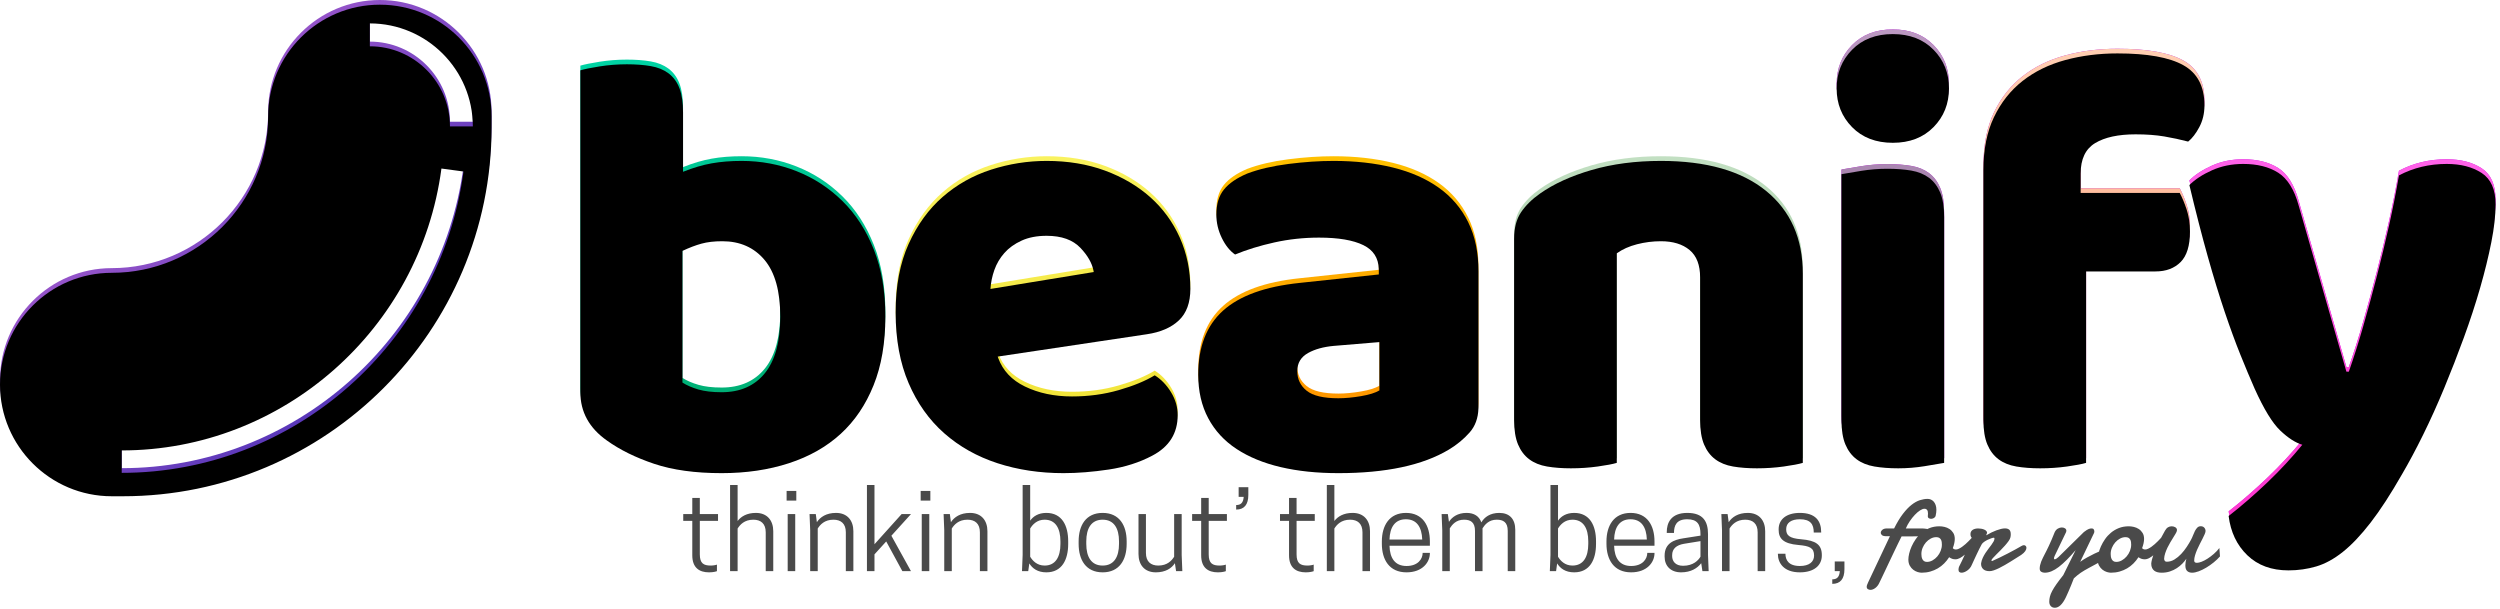 <svg xmlns="http://www.w3.org/2000/svg" xmlns:xlink="http://www.w3.org/1999/xlink" width="534" height="130" viewBox="0 0 534 130">
  <defs>
    <linearGradient id="beanify-a" x1="102%" x2="0%" y1="101%" y2="0%">
      <stop offset="0%" stop-color="#3023AE"/>
      <stop offset="100%" stop-color="#C86DD7"/>
    </linearGradient>
    <path id="beanify-b" d="M81.136,0 C67.978,0 57.273,10.705 57.273,23.864 C57.273,42.286 42.286,57.273 23.864,57.273 C10.705,57.273 0,67.978 0,81.136 C0,94.295 10.705,105 23.864,105 L26.25,105 C69.672,105 105,69.672 105,26.25 L105,23.864 C105,10.705 94.295,0 81.136,0 Z M26,100 L26,95.209 C60.396,95.209 89.754,69.326 94.291,35 L99,35.632 C94.151,72.327 62.77,100 26,100 Z M96.111,26 C96.111,16.564 88.436,8.889 79,8.889 L79,4 C91.129,4 101,13.871 101,26 L96.111,26 Z"/>
    <filter id="beanify-c" width="103.8%" height="103.8%" x="-1.9%" y="-1.9%" filterUnits="objectBoundingBox">
      <feGaussianBlur in="SourceAlpha" result="shadowBlurInner1" stdDeviation="1.5"/>
      <feOffset dy="1" in="shadowBlurInner1" result="shadowOffsetInner1"/>
      <feComposite in="shadowOffsetInner1" in2="SourceAlpha" k2="-1" k3="1" operator="arithmetic" result="shadowInnerInner1"/>
      <feColorMatrix in="shadowInnerInner1" values="0 0 0 0 0   0 0 0 0 0   0 0 0 0 0  0 0 0 0.5 0"/>
    </filter>
    <linearGradient id="beanify-d" x1="50%" x2="50%" y1="0%" y2="100%">
      <stop offset="0%" stop-color="#00D3A4"/>
      <stop offset="100%" stop-color="#00A86B"/>
    </linearGradient>
    <path id="beanify-e" d="M154.152,100.064 C159.398,100.064 164.192,99.355 168.536,97.936 C172.879,96.516 176.555,94.431 179.565,91.679 C182.575,88.927 184.918,85.466 186.595,81.294 C188.273,77.124 189.111,72.243 189.111,66.653 C189.111,61.235 188.294,56.462 186.66,52.334 C185.026,48.206 182.79,44.745 179.952,41.95 C177.114,39.154 173.846,37.026 170.148,35.564 C166.45,34.102 162.537,33.371 158.409,33.371 C156.087,33.371 153.958,33.543 152.024,33.887 C150.089,34.231 148.046,34.833 145.896,35.693 L145.896,35.693 L145.896,23.051 C145.896,20.901 145.638,19.16 145.122,17.826 C144.606,16.494 143.832,15.44 142.8,14.666 C141.768,13.892 140.5,13.376 138.994,13.118 C137.489,12.86 135.791,12.731 133.899,12.731 C131.921,12.731 129.986,12.882 128.094,13.182 C126.202,13.483 124.826,13.763 123.966,14.021 L123.966,14.021 L123.966,82.778 C123.966,86.992 125.858,90.432 129.642,93.098 C132.394,95.076 135.748,96.731 139.704,98.064 C143.66,99.397 148.476,100.064 154.152,100.064 Z M154.152,82.778 C152.174,82.778 150.518,82.585 149.185,82.198 C147.852,81.811 146.713,81.316 145.767,80.714 L145.767,80.714 L145.767,52.592 C147.229,51.904 148.583,51.388 149.831,51.044 C151.077,50.7 152.561,50.528 154.281,50.528 C158.065,50.528 161.075,51.861 163.311,54.527 C165.547,57.193 166.665,61.235 166.665,66.653 C166.665,71.985 165.569,76.005 163.375,78.715 C161.183,81.424 158.108,82.778 154.152,82.778 Z"/>
    <filter id="beanify-f" width="106.1%" height="104.6%" x="-3.1%" y="-2.3%" filterUnits="objectBoundingBox">
      <feGaussianBlur in="SourceAlpha" result="shadowBlurInner1" stdDeviation="1.5"/>
      <feOffset dy="1" in="shadowBlurInner1" result="shadowOffsetInner1"/>
      <feComposite in="shadowOffsetInner1" in2="SourceAlpha" k2="-1" k3="1" operator="arithmetic" result="shadowInnerInner1"/>
      <feColorMatrix in="shadowInnerInner1" values="0 0 0 0 0   0 0 0 0 0   0 0 0 0 0  0 0 0 0.5 0"/>
    </filter>
    <linearGradient id="beanify-g" x1="50%" x2="50%" y1="0%" y2="100%">
      <stop offset="0%" stop-color="#F9F25E"/>
      <stop offset="100%" stop-color="#F0E130"/>
    </linearGradient>
    <path id="beanify-h" d="M223.559,33.371 C228.117,33.371 232.267,34.059 236.007,35.435 C239.749,36.811 242.974,38.703 245.683,41.111 C248.392,43.519 250.499,46.4 252.004,49.754 C253.508,53.108 254.261,56.763 254.261,60.719 C254.261,63.643 253.444,65.879 251.81,67.427 C250.176,68.975 247.897,69.964 244.973,70.394 L244.973,70.394 L213.11,75.167 L213.224,75.491 C214.206,78.168 216.103,80.188 218.915,81.552 C221.839,82.972 225.193,83.681 228.977,83.681 C232.503,83.681 235.835,83.23 238.975,82.326 C242.113,81.424 244.672,80.37 246.65,79.166 C248.026,80.026 249.187,81.23 250.133,82.778 C251.079,84.326 251.552,85.96 251.552,87.68 C251.552,91.55 249.746,94.431 246.134,96.323 C243.382,97.785 240.286,98.774 236.846,99.29 C233.406,99.806 230.181,100.064 227.171,100.064 C222.097,100.064 217.388,99.355 213.046,97.936 C208.702,96.516 204.918,94.388 201.694,91.55 C198.469,88.712 195.931,85.143 194.083,80.843 C192.233,76.543 191.309,71.512 191.309,65.75 C191.309,60.074 192.233,55.194 194.083,51.108 C195.931,47.023 198.361,43.669 201.371,41.047 C204.381,38.423 207.821,36.489 211.691,35.242 C215.561,33.995 219.517,33.371 223.559,33.371 Z M223.559,49.367 C221.495,49.367 219.71,49.711 218.206,50.399 C216.701,51.087 215.475,51.968 214.529,53.044 C213.583,54.118 212.874,55.322 212.4,56.656 C211.928,57.989 211.648,59.343 211.562,60.719 L211.562,60.719 L233.621,57.107 L233.568,56.803 C233.249,55.185 232.321,53.566 230.783,51.947 C229.149,50.227 226.741,49.367 223.559,49.367 Z"/>
    <filter id="beanify-i" width="106.4%" height="106%" x="-3.2%" y="-3%" filterUnits="objectBoundingBox">
      <feGaussianBlur in="SourceAlpha" result="shadowBlurInner1" stdDeviation="1.5"/>
      <feOffset dy="1" in="shadowBlurInner1" result="shadowOffsetInner1"/>
      <feComposite in="shadowOffsetInner1" in2="SourceAlpha" k2="-1" k3="1" operator="arithmetic" result="shadowInnerInner1"/>
      <feColorMatrix in="shadowInnerInner1" values="0 0 0 0 0   0 0 0 0 0   0 0 0 0 0  0 0 0 0.5 0"/>
    </filter>
    <linearGradient id="beanify-j" x1="50%" x2="50%" y1="0%" y2="100%">
      <stop offset="0%" stop-color="#FFC000"/>
      <stop offset="100%" stop-color="#FF8C00"/>
    </linearGradient>
    <path id="beanify-k" d="M284.839,33.371 C289.483,33.371 293.719,33.844 297.546,34.79 C301.373,35.736 304.64,37.176 307.349,39.111 C310.058,41.047 312.144,43.498 313.606,46.465 C315.068,49.431 315.799,52.936 315.799,56.978 L315.799,56.978 L315.799,85.874 L315.793,86.243 C315.728,88.312 315.106,90.016 313.928,91.356 C312.682,92.775 311.198,94.001 309.478,95.033 C303.888,98.387 296.019,100.064 285.871,100.064 C281.313,100.064 277.207,99.634 273.551,98.774 C269.897,97.914 266.757,96.624 264.135,94.904 C261.512,93.184 259.49,90.991 258.072,88.325 C256.652,85.659 255.943,82.563 255.943,79.037 C255.943,73.103 257.706,68.545 261.232,65.363 C264.758,62.181 270.219,60.203 277.615,59.429 L277.615,59.429 L294.514,57.623 L294.514,56.72 L294.509,56.446 C294.431,54.095 293.336,52.402 291.224,51.367 C289.031,50.291 285.871,49.754 281.743,49.754 C278.475,49.754 275.293,50.098 272.197,50.786 C269.101,51.474 266.306,52.334 263.812,53.366 C262.694,52.592 261.748,51.41 260.974,49.819 C260.2,48.227 259.813,46.572 259.813,44.852 C259.813,42.616 260.351,40.831 261.425,39.498 C262.5,38.166 264.156,37.026 266.392,36.08 C268.886,35.134 271.832,34.446 275.228,34.016 C278.625,33.586 281.829,33.371 284.839,33.371 Z M294.643,72.071 L285.355,72.845 L284.879,72.884 C282.685,73.087 280.866,73.59 279.421,74.393 C277.873,75.253 277.099,76.543 277.099,78.263 C277.099,79.983 277.765,81.38 279.099,82.456 C280.432,83.531 282.689,84.068 285.871,84.068 C287.333,84.068 288.945,83.918 290.709,83.617 C292.471,83.316 293.783,82.907 294.643,82.391 L294.643,82.391 L294.643,72.071 Z"/>
    <filter id="beanify-l" width="106.7%" height="106%" x="-3.3%" y="-3%" filterUnits="objectBoundingBox">
      <feGaussianBlur in="SourceAlpha" result="shadowBlurInner1" stdDeviation="1.5"/>
      <feOffset dy="1" in="shadowBlurInner1" result="shadowOffsetInner1"/>
      <feComposite in="shadowOffsetInner1" in2="SourceAlpha" k2="-1" k3="1" operator="arithmetic" result="shadowInnerInner1"/>
      <feColorMatrix in="shadowInnerInner1" values="0 0 0 0 0   0 0 0 0 0   0 0 0 0 0  0 0 0 0.5 0"/>
    </filter>
    <linearGradient id="beanify-m" x1="50%" x2="50%" y1="0%" y2="100%">
      <stop offset="0%" stop-color="#C2DFC2"/>
      <stop offset="100%" stop-color="#8FBC8F"/>
    </linearGradient>
    <path id="beanify-n" d="M375.273,99.032 C377.251,99.032 379.164,98.903 381.014,98.645 C382.863,98.387 384.217,98.129 385.077,97.871 L385.077,97.871 L385.077,57.494 C385.077,49.926 382.454,44.014 377.208,39.757 C371.962,35.499 364.48,33.371 354.762,33.371 C349.344,33.371 344.421,34.016 339.991,35.306 C335.562,36.596 331.886,38.273 328.962,40.337 C327.242,41.541 325.887,42.874 324.899,44.336 C323.909,45.798 323.415,47.69 323.415,50.012 L323.415,50.012 L323.415,88.712 C323.415,90.862 323.695,92.603 324.253,93.936 C324.812,95.269 325.608,96.323 326.64,97.097 C327.672,97.871 328.94,98.387 330.445,98.645 C331.95,98.903 333.649,99.032 335.541,99.032 C337.519,99.032 339.433,98.903 341.281,98.645 C343.13,98.387 344.485,98.129 345.345,97.871 L345.345,97.871 L345.345,53.108 C346.549,52.248 347.99,51.603 349.666,51.173 C351.344,50.743 353.042,50.528 354.762,50.528 C357.342,50.528 359.385,51.151 360.889,52.398 C362.394,53.645 363.147,55.602 363.147,58.268 L363.147,58.268 L363.147,88.712 C363.147,90.862 363.426,92.603 363.986,93.936 C364.545,95.269 365.34,96.323 366.372,97.097 C367.404,97.871 368.673,98.387 370.178,98.645 C371.683,98.903 373.381,99.032 375.273,99.032 Z"/>
    <filter id="beanify-o" width="106.5%" height="106.1%" x="-3.2%" y="-3%" filterUnits="objectBoundingBox">
      <feGaussianBlur in="SourceAlpha" result="shadowBlurInner1" stdDeviation="1.5"/>
      <feOffset dy="1" in="shadowBlurInner1" result="shadowOffsetInner1"/>
      <feComposite in="shadowOffsetInner1" in2="SourceAlpha" k2="-1" k3="1" operator="arithmetic" result="shadowInnerInner1"/>
      <feColorMatrix in="shadowInnerInner1" values="0 0 0 0 0   0 0 0 0 0   0 0 0 0 0  0 0 0 0.5 0"/>
    </filter>
    <linearGradient id="beanify-q" x1="50%" x2="50%" y1="0%" y2="100%">
      <stop offset="0%" stop-color="#BB99C1"/>
      <stop offset="100%" stop-color="#86608E"/>
    </linearGradient>
    <path id="beanify-p" d="M403.142,35.048 C405.034,35.048 406.733,35.177 408.238,35.435 C409.743,35.693 411.011,36.209 412.043,36.983 C413.075,37.757 413.87,38.81 414.43,40.144 C414.988,41.477 415.268,43.218 415.268,45.368 L415.268,45.368 L415.268,97.871 L415.058,97.909 C414.12,98.077 412.792,98.301 411.075,98.581 C409.226,98.882 407.356,99.032 405.464,99.032 C403.572,99.032 401.873,98.903 400.368,98.645 C398.863,98.387 397.595,97.871 396.563,97.097 C395.531,96.323 394.736,95.269 394.176,93.936 C393.618,92.603 393.338,90.862 393.338,88.712 L393.338,88.712 L393.338,36.209 L393.548,36.171 C394.486,36.003 395.814,35.779 397.531,35.499 C399.38,35.199 401.25,35.048 403.142,35.048 Z M404.303,6.281 C407.915,6.281 410.817,7.399 413.01,9.635 C415.204,11.871 416.3,14.623 416.3,17.891 C416.3,21.159 415.204,23.911 413.01,26.147 C410.817,28.383 407.915,29.501 404.303,29.501 C400.691,29.501 397.788,28.383 395.596,26.147 C393.402,23.911 392.306,21.159 392.306,17.891 C392.306,14.623 393.402,11.871 395.596,9.635 C397.788,7.399 400.691,6.281 404.303,6.281 Z"/>
    <filter id="beanify-r" width="116.7%" height="104.3%" x="-8.3%" y="-2.2%" filterUnits="objectBoundingBox">
      <feGaussianBlur in="SourceAlpha" result="shadowBlurInner1" stdDeviation="1.5"/>
      <feOffset dy="1" in="shadowBlurInner1" result="shadowOffsetInner1"/>
      <feComposite in="shadowOffsetInner1" in2="SourceAlpha" k2="-1" k3="1" operator="arithmetic" result="shadowInnerInner1"/>
      <feColorMatrix in="shadowInnerInner1" values="0 0 0 0 0   0 0 0 0 0   0 0 0 0 0  0 0 0 0.5 0"/>
    </filter>
    <linearGradient id="beanify-t" x1="50%" x2="50%" y1="0%" y2="100%">
      <stop offset="0%" stop-color="#FFCEB2"/>
      <stop offset="100%" stop-color="#FFA07A"/>
    </linearGradient>
    <path id="beanify-s" d="M435.784,99.032 C437.762,99.032 439.675,98.903 441.524,98.645 C443.373,98.387 444.728,98.129 445.588,97.871 L445.588,97.871 L445.588,56.978 L460.423,56.978 C462.659,56.978 464.443,56.312 465.776,54.978 C467.11,53.645 467.776,51.474 467.776,48.464 C467.776,46.744 467.539,45.175 467.067,43.755 C466.594,42.337 466.099,41.154 465.583,40.208 L465.583,40.208 L444.427,40.208 L444.427,36.08 C444.427,32.984 445.459,30.812 447.523,29.566 C449.587,28.319 452.468,27.695 456.166,27.695 C458.488,27.695 460.531,27.846 462.293,28.146 C464.057,28.448 465.755,28.813 467.389,29.243 C468.249,28.555 469.045,27.523 469.776,26.147 C470.507,24.771 470.872,23.223 470.872,21.503 C470.872,17.461 469.367,14.601 466.357,12.925 C463.347,11.248 458.66,10.409 452.296,10.409 C448.34,10.409 444.62,10.882 441.137,11.828 C437.654,12.774 434.623,14.258 432.043,16.279 C429.463,18.299 427.421,20.88 425.916,24.018 C424.411,27.157 423.658,30.92 423.658,35.306 L423.658,35.306 L423.658,88.712 C423.658,90.862 423.938,92.603 424.497,93.936 C425.055,95.269 425.851,96.323 426.883,97.097 C427.915,97.871 429.183,98.387 430.688,98.645 C432.193,98.903 433.892,99.032 435.784,99.032 Z"/>
    <filter id="beanify-u" width="108.5%" height="104.5%" x="-4.2%" y="-2.3%" filterUnits="objectBoundingBox">
      <feGaussianBlur in="SourceAlpha" result="shadowBlurInner1" stdDeviation="1.5"/>
      <feOffset dy="1" in="shadowBlurInner1" result="shadowOffsetInner1"/>
      <feComposite in="shadowOffsetInner1" in2="SourceAlpha" k2="-1" k3="1" operator="arithmetic" result="shadowInnerInner1"/>
      <feColorMatrix in="shadowInnerInner1" values="0 0 0 0 0   0 0 0 0 0   0 0 0 0 0  0 0 0 0.5 0"/>
    </filter>
    <linearGradient id="beanify-w" x1="50%" x2="50%" y1="0%" y2="100%">
      <stop offset="0%" stop-color="#FF62E8"/>
      <stop offset="100%" stop-color="#F3C"/>
    </linearGradient>
    <path id="beanify-v" d="M488.808,120.833 C490.872,120.833 492.85,120.553 494.742,119.995 C496.634,119.436 498.526,118.403 500.418,116.898 C502.31,115.394 504.288,113.308 506.352,110.642 C508.416,107.976 510.652,104.536 513.06,100.322 C514.522,97.828 516.027,95.011 517.575,91.873 C519.123,88.734 520.628,85.401 522.09,81.875 C523.552,78.349 524.949,74.758 526.283,71.103 C527.615,67.448 528.777,63.901 529.765,60.461 C530.755,57.021 531.55,53.775 532.152,50.721 C532.754,47.669 533.055,44.981 533.055,42.659 C533.055,39.477 532.066,37.241 530.088,35.951 C528.11,34.661 525.616,34.016 522.606,34.016 C518.908,34.016 515.511,34.833 512.415,36.467 C511.813,39.993 511.103,43.584 510.286,47.239 C509.469,50.894 508.588,54.548 507.642,58.203 C506.696,61.858 505.728,65.406 504.74,68.846 C503.75,72.286 502.74,75.468 501.708,78.392 L501.708,78.392 L501.192,78.392 L491.001,42.917 C490.055,39.477 488.593,37.133 486.615,35.886 C484.637,34.639 482.143,34.016 479.133,34.016 C476.725,34.016 474.51,34.468 472.49,35.37 C470.469,36.273 468.856,37.327 467.652,38.531 C469.028,44.293 470.339,49.389 471.587,53.818 C472.834,58.246 474.038,62.181 475.199,65.621 C476.36,69.061 477.478,72.114 478.553,74.78 C479.627,77.446 480.638,79.854 481.584,82.004 C483.562,86.39 485.389,89.379 487.067,90.969 C488.743,92.561 490.313,93.571 491.775,94.001 C489.539,96.753 487.045,99.441 484.293,102.064 C481.541,104.686 478.789,107.073 476.037,109.223 C476.467,112.663 477.8,115.458 480.036,117.608 C482.272,119.758 485.196,120.833 488.808,120.833 Z"/>
    <filter id="beanify-x" width="106.1%" height="104.6%" x="-3.1%" y="-2.3%" filterUnits="objectBoundingBox">
      <feGaussianBlur in="SourceAlpha" result="shadowBlurInner1" stdDeviation="1.5"/>
      <feOffset dy="1" in="shadowBlurInner1" result="shadowOffsetInner1"/>
      <feComposite in="shadowOffsetInner1" in2="SourceAlpha" k2="-1" k3="1" operator="arithmetic" result="shadowInnerInner1"/>
      <feColorMatrix in="shadowInnerInner1" values="0 0 0 0 0   0 0 0 0 0   0 0 0 0 0  0 0 0 0.5 0"/>
    </filter>
  </defs>
  <g fill="none">
    <use fill="url(#beanify-a)" xlink:href="#beanify-b"/>
    <use fill="#000" filter="url(#beanify-c)" xlink:href="#beanify-b"/>
    <use fill="url(#beanify-d)" xlink:href="#beanify-e"/>
    <use fill="#000" filter="url(#beanify-f)" xlink:href="#beanify-e"/>
    <use fill="url(#beanify-g)" xlink:href="#beanify-h"/>
    <use fill="#000" filter="url(#beanify-i)" xlink:href="#beanify-h"/>
    <use fill="url(#beanify-j)" xlink:href="#beanify-k"/>
    <use fill="#000" filter="url(#beanify-l)" xlink:href="#beanify-k"/>
    <use fill="url(#beanify-m)" xlink:href="#beanify-n"/>
    <use fill="#000" filter="url(#beanify-o)" xlink:href="#beanify-n"/>
    <use fill="#BD10E0" xlink:href="#beanify-p"/>
    <use fill="url(#beanify-q)" xlink:href="#beanify-p"/>
    <use fill="#000" filter="url(#beanify-r)" xlink:href="#beanify-p"/>
    <use fill="#BD10E0" xlink:href="#beanify-s"/>
    <use fill="url(#beanify-t)" xlink:href="#beanify-s"/>
    <use fill="#000" filter="url(#beanify-u)" xlink:href="#beanify-s"/>
    <use fill="#BD10E0" xlink:href="#beanify-v"/>
    <use fill="url(#beanify-w)" xlink:href="#beanify-v"/>
    <use fill="#000" filter="url(#beanify-x)" xlink:href="#beanify-v"/>
    <path fill="#4A4A4A" d="M151.437,122.253 C152.403,122.253 152.955,122.069 153.139,122 L153.139,120.597 C152.955,120.689 152.334,120.804 151.828,120.804 C150.287,120.804 149.482,120.344 149.482,118.412 L149.482,111.259 L153.369,111.259 L153.369,109.81 L149.482,109.81 L149.482,106.36 L147.872,106.36 L147.872,109.81 L145.94,109.81 L145.94,111.259 L147.872,111.259 L147.872,118.619 C147.872,121.264 149.367,122.253 151.437,122.253 Z M157.555,122 L157.555,112.892 C158.061,112.087 159.004,111.006 160.913,111.006 C162.523,111.006 163.558,111.857 163.558,113.697 L163.558,122 L165.168,122 L165.168,113.467 C165.168,111.19 163.88,109.557 161.465,109.557 C159.533,109.557 158.291,110.316 157.555,111.282 L157.555,103.6 L155.945,103.6 L155.945,122 L157.555,122 Z M170.09,106.935 L170.09,104.865 L168.02,104.865 L168.02,106.935 L170.09,106.935 Z M169.86,122 L169.86,109.81 L168.25,109.81 L168.25,122 L169.86,122 Z M174.667,122 L174.667,112.892 C175.173,112.087 176.116,111.006 178.025,111.006 C179.635,111.006 180.67,111.857 180.67,113.697 L180.67,122 L182.28,122 L182.28,113.467 C182.28,111.19 180.992,109.557 178.577,109.557 C176.484,109.557 175.196,110.454 174.483,111.535 L174.253,109.81 L172.919,109.81 L173.057,113.26 L173.057,122 L174.667,122 Z M186.788,122 L186.788,118.412 L189.295,115.652 L192.745,122 L194.585,122 L190.399,114.433 L194.585,109.81 L192.584,109.81 L186.788,116.25 L186.788,103.6 L185.178,103.6 L185.178,122 L186.788,122 Z M198.725,106.935 L198.725,104.865 L196.655,104.865 L196.655,106.935 L198.725,106.935 Z M198.495,122 L198.495,109.81 L196.885,109.81 L196.885,122 L198.495,122 Z M203.302,122 L203.302,112.892 C203.808,112.087 204.751,111.006 206.66,111.006 C208.27,111.006 209.305,111.857 209.305,113.697 L209.305,122 L210.915,122 L210.915,113.467 C210.915,111.19 209.627,109.557 207.212,109.557 C205.119,109.557 203.831,110.454 203.118,111.535 L202.888,109.81 L201.554,109.81 L201.692,113.26 L201.692,122 L203.302,122 Z M223.496,122.253 C226.831,122.253 228.165,119.562 228.165,116.181 L228.165,115.629 C228.165,112.248 226.831,109.557 223.496,109.557 C221.794,109.557 220.69,110.293 220.046,111.213 L220.046,103.6 L218.436,103.6 L218.436,118.55 L218.298,122 L219.632,122 L219.862,120.344 C220.506,121.402 221.633,122.253 223.496,122.253 Z M223.128,120.804 C221.472,120.804 220.529,119.723 220.046,118.918 L220.046,112.892 C220.529,112.087 221.472,111.006 223.128,111.006 C225.428,111.006 226.509,112.8 226.509,115.629 L226.509,116.181 C226.509,119.01 225.428,120.804 223.128,120.804 Z M235.525,122.253 C239.113,122.253 240.654,119.562 240.654,116.181 L240.654,115.629 C240.654,112.248 239.113,109.557 235.525,109.557 C231.937,109.557 230.396,112.248 230.396,115.629 L230.396,116.181 C230.396,119.562 231.937,122.253 235.525,122.253 Z M235.525,120.804 C233.11,120.804 232.029,118.964 232.029,116.181 L232.029,115.629 C232.029,112.846 233.11,111.006 235.525,111.006 C237.94,111.006 239.021,112.846 239.021,115.629 L239.021,116.181 C239.021,118.964 237.94,120.804 235.525,120.804 Z M246.887,122.253 C248.957,122.253 250.268,121.379 250.958,120.298 L251.211,122 L252.545,122 L252.407,118.55 L252.407,109.81 L250.797,109.81 L250.797,118.918 C250.291,119.723 249.348,120.804 247.416,120.804 C245.806,120.804 244.771,119.953 244.771,118.113 L244.771,109.81 L243.184,109.81 L243.184,118.343 C243.184,120.62 244.449,122.253 246.887,122.253 Z M260.135,122.253 C261.101,122.253 261.653,122.069 261.837,122 L261.837,120.597 C261.653,120.689 261.032,120.804 260.526,120.804 C258.985,120.804 258.18,120.344 258.18,118.412 L258.18,111.259 L262.067,111.259 L262.067,109.81 L258.18,109.81 L258.18,106.36 L256.57,106.36 L256.57,109.81 L254.638,109.81 L254.638,111.259 L256.57,111.259 L256.57,118.619 C256.57,121.264 258.065,122.253 260.135,122.253 Z M264.045,108.844 C265.747,108.844 266.644,107.809 266.644,105.716 L266.644,104.06 L264.574,104.06 L264.574,106.13 L265.655,106.13 C265.563,107.441 264.988,107.878 264.045,107.878 L264.045,108.844 Z M278.903,122.253 C279.869,122.253 280.421,122.069 280.605,122 L280.605,120.597 C280.421,120.689 279.8,120.804 279.294,120.804 C277.753,120.804 276.948,120.344 276.948,118.412 L276.948,111.259 L280.835,111.259 L280.835,109.81 L276.948,109.81 L276.948,106.36 L275.338,106.36 L275.338,109.81 L273.406,109.81 L273.406,111.259 L275.338,111.259 L275.338,118.619 C275.338,121.264 276.833,122.253 278.903,122.253 Z M285.021,122 L285.021,112.892 C285.527,112.087 286.47,111.006 288.379,111.006 C289.989,111.006 291.024,111.857 291.024,113.697 L291.024,122 L292.634,122 L292.634,113.467 C292.634,111.19 291.346,109.557 288.931,109.557 C286.999,109.557 285.757,110.316 285.021,111.282 L285.021,103.6 L283.411,103.6 L283.411,122 L285.021,122 Z M300.431,122.253 C303.858,122.253 305.422,120.068 305.422,118.182 L305.422,118.09 L303.881,118.09 C303.881,119.401 302.869,120.896 300.431,120.896 C297.993,120.896 296.866,119.24 296.797,116.572 L305.422,116.572 L305.422,115.652 C305.422,112.271 303.881,109.557 300.316,109.557 C296.751,109.557 295.164,112.271 295.164,115.652 L295.164,116.158 C295.164,119.539 296.751,122.253 300.431,122.253 Z M303.789,115.238 L296.797,115.238 C296.866,112.593 297.993,110.914 300.293,110.914 C302.616,110.914 303.697,112.593 303.789,115.238 Z M309.677,122 L309.677,112.846 C310.183,112.064 311.011,111.006 312.713,111.006 C314.093,111.006 315.059,111.535 315.059,113.398 L315.059,122 L316.669,122 L316.669,112.846 C317.175,112.064 318.003,111.006 319.705,111.006 C321.085,111.006 322.051,111.535 322.051,113.398 L322.051,122 L323.661,122 L323.661,113.168 C323.661,110.868 322.442,109.557 320.257,109.557 C318.279,109.557 317.06,110.477 316.416,111.581 C315.956,110.27 314.875,109.557 313.265,109.557 C311.356,109.557 310.16,110.431 309.493,111.466 L309.263,109.81 L307.929,109.81 L308.067,113.26 L308.067,122 L309.677,122 Z M336.242,122.253 C339.577,122.253 340.911,119.562 340.911,116.181 L340.911,115.629 C340.911,112.248 339.577,109.557 336.242,109.557 C334.54,109.557 333.436,110.293 332.792,111.213 L332.792,103.6 L331.182,103.6 L331.182,118.55 L331.044,122 L332.378,122 L332.608,120.344 C333.252,121.402 334.379,122.253 336.242,122.253 Z M335.874,120.804 C334.218,120.804 333.275,119.723 332.792,118.918 L332.792,112.892 C333.275,112.087 334.218,111.006 335.874,111.006 C338.174,111.006 339.255,112.8 339.255,115.629 L339.255,116.181 C339.255,119.01 338.174,120.804 335.874,120.804 Z M348.409,122.253 C351.836,122.253 353.4,120.068 353.4,118.182 L353.4,118.09 L351.859,118.09 C351.859,119.401 350.847,120.896 348.409,120.896 C345.971,120.896 344.844,119.24 344.775,116.572 L353.4,116.572 L353.4,115.652 C353.4,112.271 351.859,109.557 348.294,109.557 C344.729,109.557 343.142,112.271 343.142,115.652 L343.142,116.158 C343.142,119.539 344.729,122.253 348.409,122.253 Z M351.767,115.238 L344.775,115.238 C344.844,112.593 345.971,110.914 348.271,110.914 C350.594,110.914 351.675,112.593 351.767,115.238 Z M359.081,122.253 C361.197,122.253 362.577,121.356 363.382,120.298 L363.635,122 L364.969,122 L364.831,118.55 L364.831,114.088 C364.831,111.397 363.796,109.557 360.415,109.557 C356.827,109.557 356.022,111.788 356.022,113.628 L356.022,113.835 L357.563,113.835 C357.563,112.248 358.092,110.914 360.392,110.914 C362.554,110.914 363.221,111.995 363.221,114.088 L363.221,114.41 L359.541,114.985 C357.563,115.284 355.562,116.043 355.562,118.688 L355.562,118.918 C355.562,120.873 356.85,122.253 359.081,122.253 Z M359.495,120.85 C357.862,120.85 357.172,119.861 357.172,118.78 L357.172,118.573 C357.172,117.193 358.115,116.434 359.679,116.158 L363.221,115.583 L363.221,118.918 C362.784,119.631 361.749,120.85 359.495,120.85 Z M369.431,122 L369.431,112.892 C369.937,112.087 370.88,111.006 372.789,111.006 C374.399,111.006 375.434,111.857 375.434,113.697 L375.434,122 L377.044,122 L377.044,113.467 C377.044,111.19 375.756,109.557 373.341,109.557 C371.248,109.557 369.96,110.454 369.247,111.535 L369.017,109.81 L367.683,109.81 L367.821,113.26 L367.821,122 L369.431,122 Z M384.45,122.253 C387.463,122.253 389.142,120.781 389.142,118.665 L389.142,118.55 C389.142,116.319 387.831,115.445 384.772,115.192 C382.127,114.985 381.529,114.295 381.529,113.03 C381.529,111.673 382.61,110.914 384.45,110.914 C386.727,110.914 387.417,111.995 387.417,113.743 L389.004,113.743 L389.004,113.651 C389.004,111.259 387.785,109.557 384.45,109.557 C381.598,109.557 379.919,110.914 379.919,113.03 L379.919,113.168 C379.919,114.985 380.862,116.135 384.151,116.411 C386.52,116.618 387.486,117.009 387.486,118.665 C387.486,120.022 386.428,120.896 384.45,120.896 C382.035,120.896 381.368,119.608 381.368,118.274 L379.758,118.274 L379.758,118.366 C379.758,120.229 381,122.253 384.45,122.253 Z M391.373,124.714 C393.075,124.714 393.972,123.679 393.972,121.586 L393.972,119.93 L391.902,119.93 L391.902,122 L392.983,122 C392.891,123.311 392.316,123.748 391.373,123.748 L391.373,124.714 Z M399.545,125.995 C399.694,125.995 399.857,125.962 400.033,125.896 C400.208,125.83 400.38,125.735 400.547,125.612 C400.714,125.489 400.868,125.342 401.008,125.171 C401.149,124.999 401.268,124.812 401.364,124.61 C401.505,124.329 401.689,123.949 401.918,123.47 C402.146,122.991 402.401,122.455 402.683,121.862 C402.964,121.268 403.26,120.64 403.573,119.976 C403.885,119.313 404.197,118.656 404.509,118.005 C404.821,117.355 405.119,116.733 405.405,116.14 C405.691,115.547 405.948,115.026 406.176,114.578 L406.176,114.578 L407.323,114.578 C407.701,114.578 408.083,114.575 408.47,114.571 C408.857,114.567 409.255,114.56 409.663,114.551 C410.072,114.542 410.505,114.529 410.962,114.512 C411.199,114.494 411.393,114.457 411.542,114.4 C411.691,114.343 411.808,114.272 411.891,114.189 C411.975,114.105 412.034,114.015 412.069,113.918 C412.104,113.822 412.122,113.725 412.122,113.628 C412.122,113.435 412.072,113.288 411.97,113.187 C411.869,113.086 411.729,113.013 411.549,112.969 C411.368,112.925 411.16,112.899 410.922,112.89 C410.685,112.881 410.43,112.877 410.158,112.877 L410.158,112.877 L407.086,112.877 C407.306,112.35 407.587,111.833 407.93,111.328 C408.272,110.823 408.631,110.372 409.004,109.977 C409.378,109.581 409.747,109.265 410.112,109.027 C410.476,108.79 410.795,108.671 411.067,108.671 C411.296,108.671 411.478,108.75 411.615,108.909 C411.751,109.067 411.819,109.331 411.819,109.7 C411.819,109.796 411.812,109.893 411.799,109.99 C411.786,110.086 411.779,110.192 411.779,110.306 C411.779,110.482 411.854,110.612 412.003,110.695 C412.153,110.779 412.315,110.82 412.491,110.82 C412.562,110.82 412.645,110.809 412.742,110.787 C412.838,110.765 412.935,110.728 413.032,110.675 C413.128,110.623 413.216,110.554 413.295,110.471 C413.375,110.387 413.427,110.284 413.454,110.161 C413.559,109.704 413.612,109.287 413.612,108.909 C413.612,108.513 413.559,108.168 413.454,107.874 C413.348,107.579 413.21,107.335 413.038,107.142 C412.867,106.949 412.669,106.804 412.445,106.707 C412.221,106.61 411.986,106.562 411.74,106.562 C411.212,106.562 410.661,106.654 410.085,106.839 C409.51,107.023 408.918,107.353 408.312,107.828 C407.706,108.302 407.088,108.948 406.46,109.766 C405.831,110.583 405.205,111.62 404.581,112.877 L404.581,112.877 L403.025,112.877 C402.604,112.877 402.283,112.976 402.063,113.174 C401.843,113.371 401.733,113.576 401.733,113.787 C401.733,113.989 401.821,114.165 401.997,114.314 C402.173,114.463 402.502,114.538 402.986,114.538 L402.986,114.538 L403.685,114.538 L399.031,124.399 C398.934,124.602 398.859,124.78 398.807,124.933 C398.754,125.087 398.728,125.221 398.728,125.335 C398.728,125.564 398.811,125.731 398.978,125.836 C399.145,125.942 399.334,125.995 399.545,125.995 Z M410.461,122.33 C411.111,122.33 411.724,122.248 412.3,122.086 C412.876,121.923 413.412,121.697 413.908,121.407 C414.405,121.117 414.855,120.77 415.26,120.365 C415.664,119.961 416.024,119.513 416.341,119.021 C416.561,119.179 416.778,119.293 416.993,119.363 C417.209,119.434 417.431,119.469 417.659,119.469 C417.993,119.469 418.327,119.376 418.661,119.192 C418.995,119.007 419.316,118.783 419.624,118.52 C419.931,118.256 420.221,117.975 420.494,117.676 C420.766,117.377 421.008,117.113 421.219,116.885 C421.588,116.56 421.841,116.248 421.977,115.949 C422.113,115.65 422.181,115.386 422.181,115.158 C422.181,114.929 422.133,114.751 422.036,114.624 C421.939,114.496 421.83,114.433 421.707,114.433 C421.619,114.433 421.544,114.463 421.482,114.525 C421.368,114.657 421.225,114.817 421.054,115.006 C420.883,115.195 420.691,115.395 420.48,115.606 C420.27,115.817 420.045,116.028 419.808,116.239 C419.571,116.45 419.333,116.639 419.096,116.806 C418.859,116.973 418.628,117.109 418.404,117.214 C418.18,117.32 417.976,117.373 417.791,117.373 C417.659,117.373 417.536,117.351 417.422,117.307 C417.308,117.263 417.207,117.188 417.119,117.083 C417.259,116.713 417.365,116.36 417.435,116.021 C417.505,115.683 417.541,115.382 417.541,115.118 C417.541,114.608 417.433,114.18 417.218,113.833 C417.002,113.486 416.732,113.207 416.407,112.996 C416.082,112.785 415.728,112.635 415.345,112.547 C414.963,112.459 414.605,112.416 414.271,112.416 C413.498,112.416 412.794,112.541 412.162,112.791 C411.529,113.042 410.966,113.371 410.474,113.78 C409.982,114.189 409.558,114.65 409.202,115.164 C408.846,115.678 408.552,116.197 408.319,116.72 C408.086,117.243 407.912,117.75 407.798,118.243 C407.684,118.735 407.626,119.157 407.626,119.508 C407.626,120.027 407.728,120.466 407.93,120.827 C408.132,121.187 408.38,121.479 408.675,121.703 C408.969,121.927 409.279,122.088 409.604,122.185 C409.929,122.281 410.215,122.33 410.461,122.33 Z M411.608,120.022 C411.344,120.022 411.133,119.965 410.975,119.851 C410.817,119.737 410.696,119.594 410.613,119.423 C410.529,119.251 410.474,119.067 410.448,118.869 C410.421,118.671 410.408,118.489 410.408,118.322 C410.408,117.874 410.496,117.436 410.672,117.01 C410.848,116.584 411.083,116.201 411.377,115.863 C411.672,115.525 412.01,115.252 412.392,115.046 C412.775,114.839 413.172,114.736 413.585,114.736 C413.858,114.736 414.073,114.786 414.231,114.887 C414.39,114.989 414.51,115.118 414.594,115.276 C414.677,115.435 414.73,115.608 414.752,115.797 C414.774,115.986 414.785,116.168 414.785,116.344 C414.785,116.792 414.697,117.236 414.521,117.676 C414.346,118.115 414.108,118.509 413.81,118.856 C413.511,119.203 413.17,119.484 412.788,119.699 C412.406,119.915 412.012,120.022 411.608,120.022 Z M418.991,122.33 C419.167,122.33 419.36,122.29 419.571,122.211 C419.782,122.132 419.988,122.022 420.19,121.881 C420.393,121.741 420.579,121.569 420.751,121.367 C420.922,121.165 421.061,120.937 421.166,120.682 C421.298,120.392 421.456,120.044 421.641,119.64 C421.825,119.236 422.016,118.827 422.214,118.414 C422.412,118.001 422.603,117.605 422.788,117.228 C422.972,116.85 423.135,116.538 423.275,116.292 C423.381,116.098 423.557,115.916 423.803,115.744 C424.049,115.573 424.308,115.421 424.581,115.29 C424.853,115.158 425.11,115.052 425.352,114.973 C425.594,114.894 425.767,114.854 425.873,114.854 C425.934,114.854 425.974,114.876 425.991,114.92 C426.009,114.964 426.018,115.008 426.018,115.052 C426.018,115.237 425.956,115.439 425.833,115.659 C425.71,115.878 425.554,116.118 425.365,116.377 C425.176,116.636 424.967,116.913 424.739,117.208 C424.51,117.502 424.291,117.812 424.08,118.137 C423.869,118.462 423.68,118.805 423.513,119.166 C423.346,119.526 423.231,119.899 423.17,120.286 C423.161,120.321 423.157,120.374 423.157,120.444 C423.157,120.901 423.308,121.275 423.612,121.565 C423.915,121.855 424.37,122 424.976,122 C425.231,122 425.532,121.941 425.879,121.822 C426.226,121.703 426.598,121.547 426.993,121.354 C427.389,121.161 427.8,120.941 428.226,120.695 C428.652,120.449 429.074,120.196 429.491,119.937 C429.909,119.677 430.309,119.427 430.691,119.185 C431.073,118.944 431.418,118.726 431.726,118.533 C432.13,118.251 432.418,117.981 432.59,117.722 C432.761,117.463 432.847,117.232 432.847,117.03 C432.847,116.854 432.794,116.713 432.688,116.608 C432.583,116.502 432.451,116.45 432.293,116.45 C432.223,116.45 432.146,116.465 432.062,116.496 C431.979,116.527 431.897,116.564 431.818,116.608 C431.458,116.819 431.019,117.067 430.5,117.353 C429.981,117.638 429.432,117.931 428.852,118.229 C428.272,118.528 427.69,118.821 427.105,119.106 C426.521,119.392 425.991,119.636 425.517,119.838 C425.446,119.838 425.407,119.825 425.398,119.798 C425.389,119.772 425.385,119.724 425.385,119.653 C425.385,119.574 425.479,119.429 425.668,119.218 C425.857,119.007 426.094,118.759 426.38,118.473 L426.38,118.473 L427.316,117.537 C427.655,117.199 427.971,116.863 428.265,116.529 C428.56,116.195 428.817,115.874 429.037,115.566 C429.256,115.259 429.388,114.991 429.432,114.762 C429.458,114.639 429.476,114.523 429.485,114.413 C429.494,114.303 429.498,114.2 429.498,114.103 C429.498,113.655 429.39,113.336 429.175,113.147 C428.96,112.958 428.654,112.864 428.259,112.864 C428.013,112.864 427.734,112.901 427.422,112.976 C427.11,113.051 426.782,113.152 426.439,113.279 C426.097,113.406 425.743,113.558 425.378,113.734 C425.013,113.91 424.66,114.103 424.317,114.314 L424.317,114.314 L424.291,114.327 L424.277,114.327 C424.269,114.327 424.264,114.318 424.264,114.301 C424.264,114.274 424.273,114.239 424.291,114.195 C424.308,114.151 424.328,114.103 424.35,114.05 C424.372,113.998 424.392,113.949 424.409,113.905 C424.427,113.861 424.436,113.826 424.436,113.8 C424.436,113.65 424.378,113.519 424.264,113.404 C424.15,113.29 424.003,113.193 423.823,113.114 C423.642,113.035 423.438,112.976 423.209,112.936 C422.981,112.897 422.752,112.877 422.524,112.877 C422.304,112.877 422.095,112.901 421.898,112.949 C421.7,112.998 421.526,113.07 421.377,113.167 C421.228,113.264 421.109,113.389 421.021,113.543 C420.933,113.697 420.889,113.879 420.889,114.09 C420.889,114.318 420.931,114.51 421.014,114.663 C421.098,114.817 421.201,114.947 421.324,115.052 C420.946,115.817 420.619,116.491 420.342,117.076 C420.065,117.66 419.821,118.179 419.61,118.632 C419.399,119.084 419.213,119.486 419.05,119.838 C418.887,120.189 418.727,120.515 418.569,120.813 C418.472,120.989 418.408,121.15 418.378,121.295 C418.347,121.44 418.332,121.561 418.332,121.657 C418.332,121.895 418.391,122.066 418.51,122.171 C418.628,122.277 418.789,122.33 418.991,122.33 Z M438.911,129.818 C439.764,129.818 440.546,129.08 441.258,127.603 C441.267,127.585 441.324,127.462 441.429,127.234 C441.535,127.005 441.669,126.707 441.831,126.337 C441.994,125.968 442.174,125.542 442.372,125.059 C442.57,124.575 442.77,124.07 442.972,123.542 C443.244,123.288 443.497,123.066 443.73,122.877 C443.963,122.688 444.2,122.51 444.442,122.343 C444.683,122.176 444.94,122.013 445.213,121.855 C445.485,121.697 445.797,121.521 446.149,121.328 C446.5,121.134 446.905,120.917 447.362,120.675 C447.819,120.433 448.355,120.141 448.97,119.798 C449.401,119.561 449.702,119.315 449.873,119.06 C450.045,118.805 450.13,118.563 450.13,118.335 C450.13,118.08 450.047,117.869 449.88,117.702 C449.713,117.535 449.52,117.452 449.3,117.452 C449.247,117.452 449.038,117.526 448.674,117.676 C448.309,117.825 447.874,118.021 447.368,118.262 C446.863,118.504 446.336,118.777 445.786,119.08 C445.237,119.383 444.751,119.693 444.33,120.009 L444.33,120.009 L447.283,113.853 C447.327,113.747 447.349,113.633 447.349,113.51 C447.349,113.36 447.309,113.218 447.23,113.081 C447.151,112.945 447.019,112.877 446.834,112.877 C446.729,112.877 446.626,112.881 446.525,112.89 C446.424,112.899 446.312,112.927 446.188,112.976 C446.065,113.024 445.918,113.099 445.747,113.2 C445.575,113.301 445.367,113.448 445.121,113.642 L445.121,113.642 L439.676,118.994 C439.544,119.117 439.403,119.227 439.254,119.324 C439.104,119.42 438.981,119.469 438.885,119.469 C438.779,119.469 438.727,119.403 438.727,119.271 C438.727,119.122 438.788,118.919 438.911,118.665 L438.911,118.665 L441.324,113.642 C441.359,113.562 441.376,113.47 441.376,113.365 C441.376,113.154 441.282,112.985 441.093,112.857 C440.904,112.73 440.673,112.666 440.401,112.666 C440.137,112.666 439.865,112.743 439.583,112.897 C439.302,113.051 439.074,113.299 438.898,113.642 C438.643,114.283 438.412,114.844 438.206,115.323 C437.999,115.802 437.81,116.223 437.639,116.588 C437.468,116.953 437.309,117.28 437.164,117.57 C437.019,117.86 436.881,118.131 436.749,118.381 C436.617,118.632 436.49,118.882 436.367,119.133 C436.244,119.383 436.121,119.658 435.998,119.957 C435.787,120.51 435.681,121.007 435.681,121.446 C435.681,121.763 435.787,121.989 435.998,122.125 C436.208,122.261 436.463,122.33 436.762,122.33 C437.694,122.33 438.696,121.917 439.768,121.09 C440.84,120.264 442.036,119.069 443.354,117.504 L443.354,117.504 L440.717,122.844 C440.137,123.573 439.656,124.208 439.274,124.749 C438.891,125.289 438.584,125.779 438.351,126.219 C438.118,126.658 437.955,127.06 437.863,127.425 C437.771,127.79 437.725,128.157 437.725,128.526 C437.725,128.921 437.834,129.236 438.054,129.469 C438.274,129.701 438.56,129.818 438.911,129.818 Z M450.895,122.33 C451.545,122.33 452.158,122.248 452.734,122.086 C453.31,121.923 453.846,121.697 454.343,121.407 C454.839,121.117 455.29,120.77 455.694,120.365 C456.098,119.961 456.458,119.513 456.775,119.021 C456.995,119.179 457.212,119.293 457.427,119.363 C457.643,119.434 457.865,119.469 458.093,119.469 C458.427,119.469 458.761,119.376 459.095,119.192 C459.429,119.007 459.75,118.783 460.058,118.52 C460.365,118.256 460.655,117.975 460.928,117.676 C461.2,117.377 461.442,117.113 461.653,116.885 C462.022,116.56 462.275,116.248 462.411,115.949 C462.547,115.65 462.615,115.386 462.615,115.158 C462.615,114.929 462.567,114.751 462.47,114.624 C462.374,114.496 462.264,114.433 462.141,114.433 C462.053,114.433 461.978,114.463 461.917,114.525 C461.802,114.657 461.659,114.817 461.488,115.006 C461.317,115.195 461.125,115.395 460.915,115.606 C460.704,115.817 460.479,116.028 460.242,116.239 C460.005,116.45 459.768,116.639 459.53,116.806 C459.293,116.973 459.062,117.109 458.838,117.214 C458.614,117.32 458.41,117.373 458.225,117.373 C458.093,117.373 457.97,117.351 457.856,117.307 C457.742,117.263 457.641,117.188 457.553,117.083 C457.693,116.713 457.799,116.36 457.869,116.021 C457.939,115.683 457.975,115.382 457.975,115.118 C457.975,114.608 457.867,114.18 457.652,113.833 C457.436,113.486 457.166,113.207 456.841,112.996 C456.516,112.785 456.162,112.635 455.78,112.547 C455.397,112.459 455.039,112.416 454.705,112.416 C453.932,112.416 453.229,112.541 452.596,112.791 C451.963,113.042 451.4,113.371 450.908,113.78 C450.416,114.189 449.992,114.65 449.636,115.164 C449.28,115.678 448.986,116.197 448.753,116.72 C448.52,117.243 448.346,117.75 448.232,118.243 C448.118,118.735 448.061,119.157 448.061,119.508 C448.061,120.027 448.162,120.466 448.364,120.827 C448.566,121.187 448.814,121.479 449.109,121.703 C449.403,121.927 449.713,122.088 450.038,122.185 C450.363,122.281 450.649,122.33 450.895,122.33 Z M452.042,120.022 C451.778,120.022 451.567,119.965 451.409,119.851 C451.251,119.737 451.13,119.594 451.047,119.423 C450.963,119.251 450.908,119.067 450.882,118.869 C450.855,118.671 450.842,118.489 450.842,118.322 C450.842,117.874 450.93,117.436 451.106,117.01 C451.282,116.584 451.517,116.201 451.811,115.863 C452.106,115.525 452.444,115.252 452.826,115.046 C453.209,114.839 453.606,114.736 454.02,114.736 C454.292,114.736 454.507,114.786 454.666,114.887 C454.824,114.989 454.945,115.118 455.028,115.276 C455.112,115.435 455.164,115.608 455.186,115.797 C455.208,115.986 455.219,116.168 455.219,116.344 C455.219,116.792 455.131,117.236 454.956,117.676 C454.78,118.115 454.542,118.509 454.244,118.856 C453.945,119.203 453.604,119.484 453.222,119.699 C452.84,119.915 452.446,120.022 452.042,120.022 Z M468.218,122.33 C468.64,122.33 469.115,122.231 469.642,122.033 C470.169,121.835 470.706,121.574 471.25,121.249 C471.795,120.923 472.325,120.552 472.839,120.135 C473.353,119.717 473.804,119.289 474.19,118.849 L474.19,118.849 L474.059,117.056 C473.716,117.504 473.323,117.922 472.879,118.309 C472.435,118.695 471.991,119.031 471.547,119.317 C471.103,119.603 470.679,119.825 470.275,119.983 C469.871,120.141 469.532,120.22 469.26,120.22 C468.873,120.22 468.68,120.062 468.68,119.746 C468.68,119.403 468.739,119.031 468.858,118.632 C468.976,118.232 469.126,117.823 469.306,117.406 C469.486,116.988 469.682,116.577 469.893,116.173 C470.104,115.769 470.299,115.388 470.479,115.032 C470.659,114.677 470.809,114.36 470.927,114.083 C471.046,113.806 471.105,113.589 471.105,113.431 C471.105,113.149 471.013,112.908 470.829,112.706 C470.644,112.503 470.394,112.402 470.077,112.402 C469.787,112.402 469.545,112.499 469.352,112.692 C469.159,112.886 468.987,113.127 468.838,113.417 C468.688,113.708 468.55,114.024 468.423,114.367 C468.295,114.709 468.148,115.03 467.981,115.329 C467.744,115.777 467.447,116.272 467.091,116.812 C466.735,117.353 466.337,117.858 465.898,118.328 C465.458,118.799 464.979,119.192 464.461,119.508 C463.942,119.825 463.397,119.983 462.826,119.983 C462.624,119.983 462.479,119.917 462.391,119.785 C462.303,119.653 462.259,119.508 462.259,119.35 C462.277,118.972 462.352,118.583 462.483,118.183 C462.615,117.783 462.773,117.39 462.958,117.003 C463.143,116.617 463.343,116.243 463.558,115.883 C463.773,115.522 463.978,115.186 464.171,114.874 C464.364,114.562 464.533,114.285 464.678,114.044 C464.823,113.802 464.918,113.606 464.962,113.457 C464.988,113.378 465.001,113.294 465.001,113.207 C465.001,113.075 464.966,112.958 464.896,112.857 C464.826,112.756 464.733,112.673 464.619,112.607 C464.505,112.541 464.382,112.492 464.25,112.462 C464.118,112.431 463.991,112.416 463.868,112.416 C463.586,112.416 463.325,112.488 463.083,112.633 C462.842,112.778 462.628,113.018 462.444,113.352 C461.723,114.617 461.165,115.694 460.77,116.582 C460.374,117.469 460.082,118.192 459.893,118.75 C459.704,119.308 459.592,119.717 459.557,119.976 C459.521,120.236 459.504,120.37 459.504,120.378 C459.504,120.756 459.565,121.071 459.688,121.321 C459.812,121.572 459.974,121.771 460.176,121.921 C460.378,122.07 460.614,122.176 460.882,122.237 C461.15,122.299 461.429,122.33 461.719,122.33 C462.36,122.33 462.954,122.24 463.499,122.059 C464.043,121.879 464.536,121.644 464.975,121.354 C465.415,121.064 465.806,120.743 466.148,120.392 C466.491,120.04 466.777,119.693 467.005,119.35 C466.865,119.886 466.794,120.356 466.794,120.761 C466.794,121.332 466.926,121.736 467.19,121.974 C467.454,122.211 467.796,122.33 468.218,122.33 Z"/>
  </g>
</svg>
